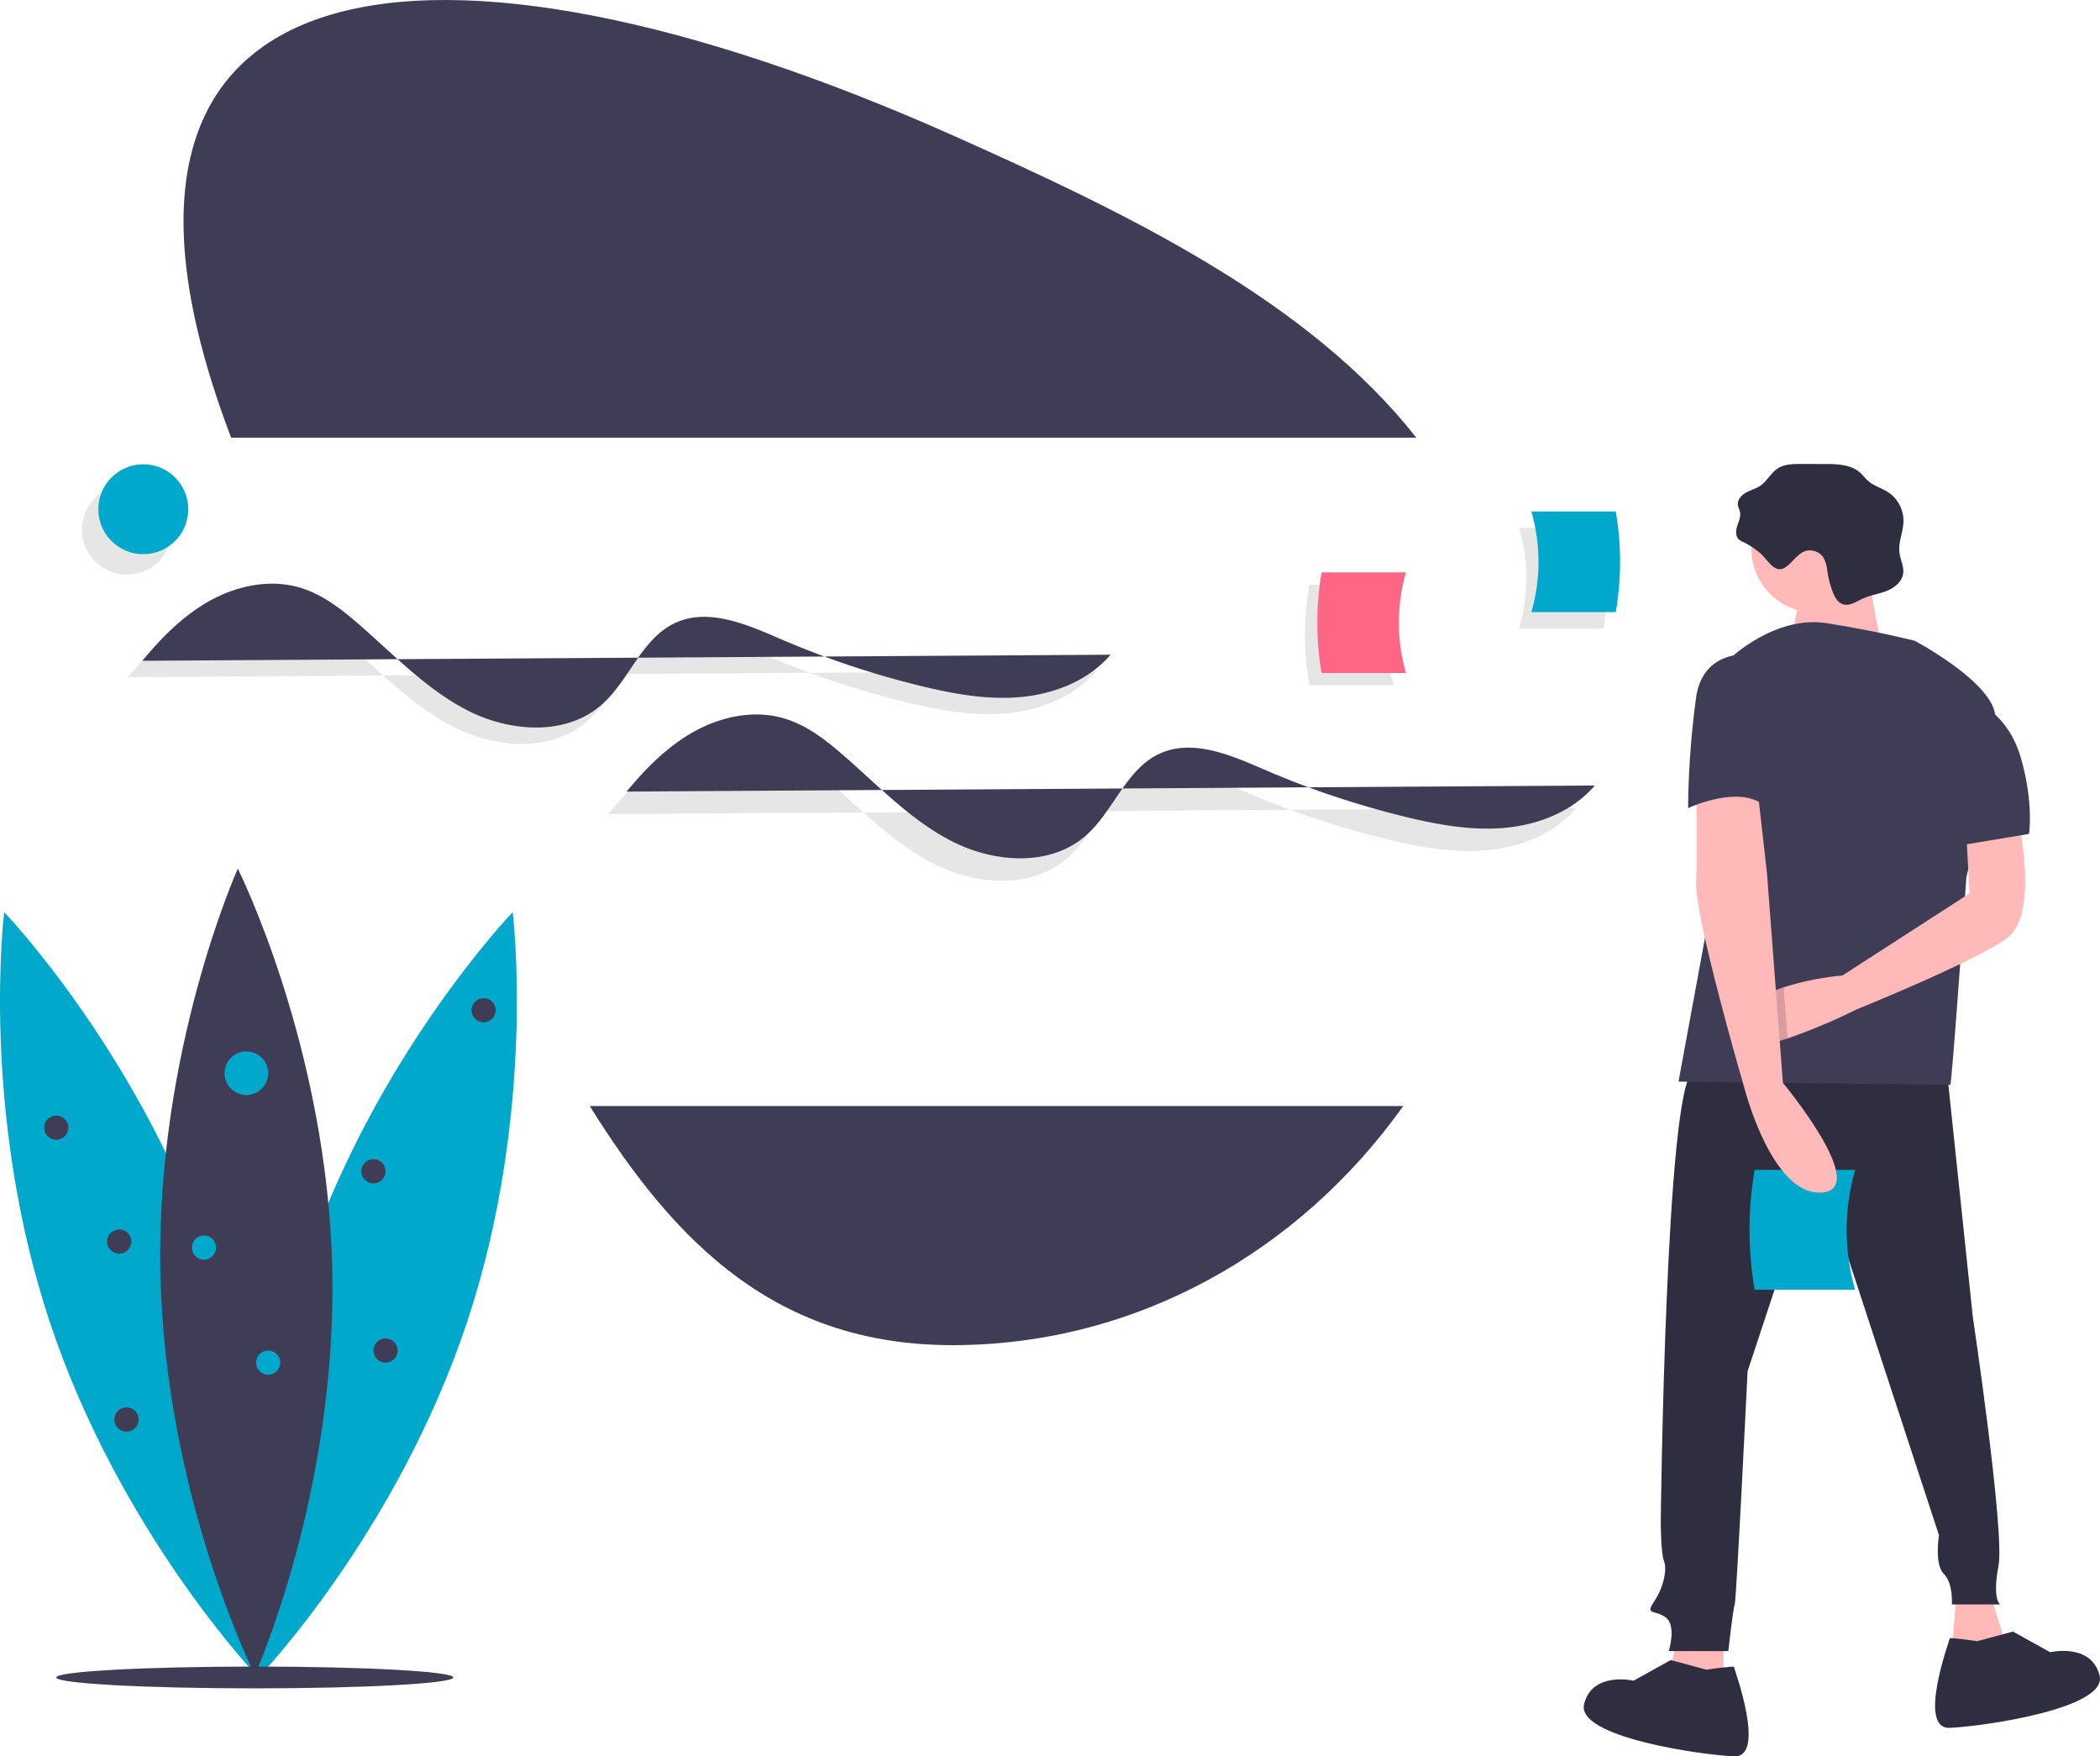 <svg xmlns="http://www.w3.org/2000/svg" width="548.295" height="458.462" viewBox="0 0 548.295 458.462">
  <g id="thanks-for-contacting-us" transform="translate(0)">
    <path id="Path_3954" data-name="Path 3954" d="M507.347,144.224C479.387,108.7,433.069,86.14,386.223,65.266,251.149,5.078,148.978,15.919,197.9,144.224Z" transform="translate(-137.548 -29.967)" fill="#3f3d56"/>
    <path id="Path_3955" data-name="Path 3955" d="M379.809,558.985c22.507,36.146,48.982,62.419,94.7,62.419,48.03,0,90.7-24.492,117.693-62.419Z" transform="translate(-225.829 -270.276)" fill="#3f3d56"/>
    <path id="Path_3956" data-name="Path 3956" d="M158.916,337.092c5.112-6.183,10.883-12,17.927-15.836s15.529-5.544,23.22-3.261c5.741,1.7,10.634,5.455,15.163,9.374C224.5,335.4,233.06,344.589,244,350.137s25.365,6.583,34.661-1.426c7.357-6.339,10.494-17.318,19.28-21.455,8.661-4.078,18.7.3,27.491,4.1a229.886,229.886,0,0,0,36.919,12.35c8.546,2.073,17.35,3.663,26.1,2.829S406,342.193,411.71,335.5" transform="translate(-125.488 -160.337)" opacity="0.1"/>
    <path id="Path_3957" data-name="Path 3957" d="M388.641,402.588c5.112-6.183,10.883-12,17.927-15.836s15.529-5.544,23.22-3.261c5.741,1.7,10.634,5.455,15.163,9.374,9.279,8.029,17.835,17.221,28.779,22.769s25.365,6.583,34.661-1.426c7.357-6.339,10.494-17.318,19.28-21.455,8.661-4.078,18.7.3,27.491,4.1A229.884,229.884,0,0,0,592.08,409.2c8.546,2.073,17.35,3.663,26.1,2.829s17.541-4.339,23.251-11.027" transform="translate(-229.841 -190.089)" opacity="0.1"/>
    <path id="Path_3958" data-name="Path 3958" d="M165.759,329.272c5.112-6.183,10.883-12,17.927-15.836s15.529-5.544,23.22-3.261c5.741,1.7,10.634,5.455,15.163,9.374,9.279,8.029,17.835,17.221,28.779,22.769s25.365,6.583,34.661-1.426c7.357-6.339,10.494-17.318,19.28-21.455,8.661-4.078,18.7.3,27.491,4.1a229.884,229.884,0,0,0,36.919,12.35c8.546,2.073,17.35,3.663,26.1,2.829s17.541-4.339,23.251-11.027" transform="translate(-128.596 -156.785)" fill="#3f3d56"/>
    <path id="Path_3959" data-name="Path 3959" d="M397.439,391.835c5.111-6.183,10.883-12,17.927-15.836s15.529-5.544,23.22-3.261c5.741,1.7,10.634,5.455,15.163,9.374,9.279,8.029,17.835,17.221,28.779,22.769s25.365,6.583,34.661-1.426c7.357-6.339,10.494-17.318,19.28-21.455,8.661-4.078,18.7.3,27.491,4.1a229.893,229.893,0,0,0,36.919,12.35c8.546,2.073,17.35,3.663,26.1,2.829s17.541-4.339,23.251-11.027" transform="translate(-233.838 -185.204)" fill="#3f3d56"/>
    <circle id="Ellipse_1121" data-name="Ellipse 1121" cx="11.737" cy="11.737" r="11.737" transform="translate(21.406 126.527)" opacity="0.1"/>
    <circle id="Ellipse_1122" data-name="Ellipse 1122" cx="11.737" cy="11.737" r="11.737" transform="translate(25.674 121.192)" fill="#00a8cc"/>
    <path id="Path_3960" data-name="Path 3960" d="M824.425,308.694H846.46a77.068,77.068,0,0,0,0-26.273H824.425a47.276,47.276,0,0,1,0,26.273Z" transform="translate(-427.798 -144.645)" opacity="0.1"/>
    <path id="Path_3961" data-name="Path 3961" d="M830.29,300.874h22.035a77.07,77.07,0,0,0,0-26.273H830.29A47.275,47.275,0,0,1,830.29,300.874Z" transform="translate(-430.462 -141.093)" fill="#00a8cc"/>
    <path id="Path_3962" data-name="Path 3962" d="M153.247,559.06c18.331,55.167,11.893,106.966,11.893,106.966s-36.158-37.645-54.488-92.812S98.759,466.248,98.759,466.248,134.917,503.893,153.247,559.06Z" transform="translate(-97.663 -228.149)" fill="#00a8cc"/>
    <path id="Path_3963" data-name="Path 3963" d="M232.287,559.06c-18.331,55.167-11.893,106.966-11.893,106.966s36.158-37.645,54.488-92.812,11.893-106.966,11.893-106.966S250.617,503.893,232.287,559.06Z" transform="translate(-152.916 -228.149)" fill="#00a8cc"/>
    <path id="Path_3964" data-name="Path 3964" d="M219.232,550.208c1.229,58.12-20.213,105.71-20.213,105.71s-23.434-46.641-24.662-104.761,20.213-105.709,20.213-105.709S218,492.088,219.232,550.208Z" transform="translate(-132.479 -218.701)" fill="#3f3d56"/>
    <ellipse id="Ellipse_1123" data-name="Ellipse 1123" cx="51.839" cy="2.845" rx="51.839" ry="2.845" transform="translate(14.689 435.028)" fill="#3f3d56"/>
    <circle id="Ellipse_1124" data-name="Ellipse 1124" cx="5.69" cy="5.69" r="5.69" transform="translate(58.626 274.453)" fill="#00a8cc"/>
    <circle id="Ellipse_1125" data-name="Ellipse 1125" cx="3.161" cy="3.161" r="3.161" transform="translate(50.091 322.499)" fill="#00a8cc"/>
    <circle id="Ellipse_1126" data-name="Ellipse 1126" cx="3.161" cy="3.161" r="3.161" transform="translate(11.528 291.206)" fill="#3f3d56"/>
    <circle id="Ellipse_1127" data-name="Ellipse 1127" cx="3.161" cy="3.161" r="3.161" transform="translate(123.109 260.545)" fill="#3f3d56"/>
    <circle id="Ellipse_1128" data-name="Ellipse 1128" cx="3.161" cy="3.161" r="3.161" transform="translate(27.965 320.919)" fill="#3f3d56"/>
    <circle id="Ellipse_1129" data-name="Ellipse 1129" cx="3.161" cy="3.161" r="3.161" transform="translate(94.344 302.585)" fill="#3f3d56"/>
    <circle id="Ellipse_1130" data-name="Ellipse 1130" cx="3.161" cy="3.161" r="3.161" transform="translate(29.861 367.384)" fill="#3f3d56"/>
    <circle id="Ellipse_1131" data-name="Ellipse 1131" cx="3.161" cy="3.161" r="3.161" transform="translate(97.505 349.367)" fill="#3f3d56"/>
    <circle id="Ellipse_1132" data-name="Ellipse 1132" cx="3.161" cy="3.161" r="3.161" transform="translate(66.844 352.528)" fill="#00a8cc"/>
    <path id="Path_3965" data-name="Path 3965" d="M745.172,335.873H723.136a77.075,77.075,0,0,1,0-26.273h22.035a47.274,47.274,0,0,0,0,26.273Z" transform="translate(-381.275 -156.991)" opacity="0.1"/>
    <path id="Path_3966" data-name="Path 3966" d="M751.037,330.008H729a77.074,77.074,0,0,1,0-26.273h22.035a47.275,47.275,0,0,0,0,26.273Z" transform="translate(-383.939 -154.327)" fill="#ff6584"/>
    <path id="Path_3967" data-name="Path 3967" d="M943.454,760.482l4.619,14.7-14.277,1.26,1.26-15.956Z" transform="translate(-424.18 -345.452)" fill="#ffb9b9"/>
    <path id="Path_3968" data-name="Path 3968" d="M810.906,781.256v20.156H794.53l4.618-20.156Z" transform="translate(-360.918 -354.888)" fill="#ffb9b9"/>
    <path id="Path_3969" data-name="Path 3969" d="M964.679,541.3l6.719,63.827s8.4,56.268,6.719,65.086.42,10.078.42,10.078h-12.6s.42-5.459-2.1-7.978-1.26-10.078-1.26-10.078l-31.912-97.419L912.61,619.4s-2.939,60.047-3.359,60.887-1.68,12.177-1.68,12.177H892.034s2.1-6.719-.84-8.818-5.459-.42-2.939-4.2,3.359-8.4,2.52-10.5-.84-10.5-.84-10.5,1.26-113.376,8.4-117.155S964.679,541.3,964.679,541.3Z" transform="translate(-456.323 -261.477)" fill="#2f2e41"/>
    <path id="Path_3970" data-name="Path 3970" d="M887.389,826.49s7.18-1.077,7.18-.718,8.616,23.694,0,23.335-41.286-5.026-39.132-13.642,12.924-6.1,12.924-6.1l9.693-5.385Z" transform="translate(-441.839 -390.649)" fill="#2f2e41"/>
    <path id="Path_3971" data-name="Path 3971" d="M1034.436,812.866s-7.18-1.077-7.18-.718-8.616,23.694,0,23.335,41.286-5.026,39.132-13.642-12.924-6.1-12.924-6.1l-9.69-5.385Z" transform="translate(-518.195 -384.46)" fill="#2f2e41"/>
    <path id="Path_3972" data-name="Path 3972" d="M962.236,620.821H936a91.766,91.766,0,0,1,0-31.282h26.237a56.289,56.289,0,0,0,0,31.282Z" transform="translate(-477.871 -284.155)" fill="#00a8cc"/>
    <circle id="Ellipse_1133" data-name="Ellipse 1133" cx="16.525" cy="16.525" r="16.525" transform="translate(457.284 126.814)" fill="#ffb9b9"/>
    <path id="Path_3973" data-name="Path 3973" d="M971.386,288.783s2.939,29.394,6.719,31.493-28.974,4.2-28.974,4.2,7.978-26.874,5.459-29.394S971.386,288.783,971.386,288.783Z" transform="translate(-484.446 -147.535)" fill="#ffb9b9"/>
    <path id="Path_3974" data-name="Path 3974" d="M914.094,337.046s11.757-11.338,25.195-9.238,23.1,4.619,23.1,4.619,20.576,10.918,21,19.736-7.558,41.991-7.558,41.991-3.779,54.169-4.2,54.169-70.965-.84-70.965-.84l13.017-70.545Z" transform="translate(-462.426 -165.145)" fill="#3f3d56"/>
    <path id="Path_3975" data-name="Path 3975" d="M928.3,480.6c2.721.735,7.411-.281,12.308-1.885a152.734,152.734,0,0,0,18.119-7.617s30.234-12.177,39.052-18.476,2.939-31.493,2.939-31.493l-13.437,4.2.84,15.537-33.173,21.415a74.837,74.837,0,0,0-15.356,3.086c-5.585,1.835-11.01,4.695-12.971,9.087a8.5,8.5,0,0,0-.647,2.1C925.574,478.871,926.514,480.109,928.3,480.6Z" transform="translate(-473.885 -207.652)" fill="#ffb9b9"/>
    <path id="Path_3976" data-name="Path 3976" d="M927.233,511.27c.584,2.175,1.151,4.245,1.68,6.147,2.721.735,7.411-.281,12.308-1.885L940.2,502.184C934.619,504.019,929.194,506.878,927.233,511.27Z" transform="translate(-474.499 -244.473)" opacity="0.15"/>
    <path id="Path_3977" data-name="Path 3977" d="M925.069,406.5l2.52,22.255,4.178,54.913s23.116,27.81,10.1,28.65-20.156-27.294-20.156-27.294-13.017-44.511-12.6-53.749,0-24.775,0-24.775Z" transform="translate(-466.263 -201.011)" fill="#ffb9b9"/>
    <path id="Path_3978" data-name="Path 3978" d="M930.11,272.263a4.311,4.311,0,0,1-1.188-.716c-.9-.875-.75-2.359-.358-3.554s.964-2.43.684-3.655c-.131-.571-.442-1.093-.531-1.672-.211-1.377.887-2.632,2.1-3.311s2.614-1.015,3.763-1.8c1.762-1.208,2.735-3.338,4.524-4.5,1.75-1.142,3.972-1.177,6.061-1.175l6.237.007c3.259,0,6.841.124,9.267,2.3.738.662,1.322,1.482,2.069,2.134,1.5,1.312,3.536,1.836,5.207,2.929a9.03,9.03,0,0,1,4.01,7.6c-.059,2.767-1.408,5.456-1.057,8.2.235,1.842,1.229,3.612.968,5.45-.31,2.18-2.31,3.742-4.361,4.544s-4.287,1.09-6.282,2.021c-1.629.76-3.33,1.972-5.047,1.44-1.452-.45-2.25-1.984-2.77-3.413a27.849,27.849,0,0,1-1.335-5.153,8.72,8.72,0,0,0-1.119-3.79,4.364,4.364,0,0,0-3.9-1.683c-3.368.3-5.263,6.031-8.36,4.675-1.536-.673-2.716-2.686-3.945-3.783A19.814,19.814,0,0,0,930.11,272.263Z" transform="translate(-474.963 -130.769)" fill="#2f2e41"/>
    <path id="Path_3979" data-name="Path 3979" d="M1039.854,365.726s8.4,2.939,11.758,14.7,2.1,19.736,2.1,19.736l-17.636,2.939Z" transform="translate(-523.941 -182.487)" fill="#3f3d56"/>
    <path id="Path_3980" data-name="Path 3980" d="M924.589,343.126s-15.117-3.359-17.216,10.918a228.513,228.513,0,0,0-2.1,28.974s14.277-6.719,20.576,0Z" transform="translate(-464.523 -172.064)" fill="#3f3d56"/>
  </g>
</svg>
